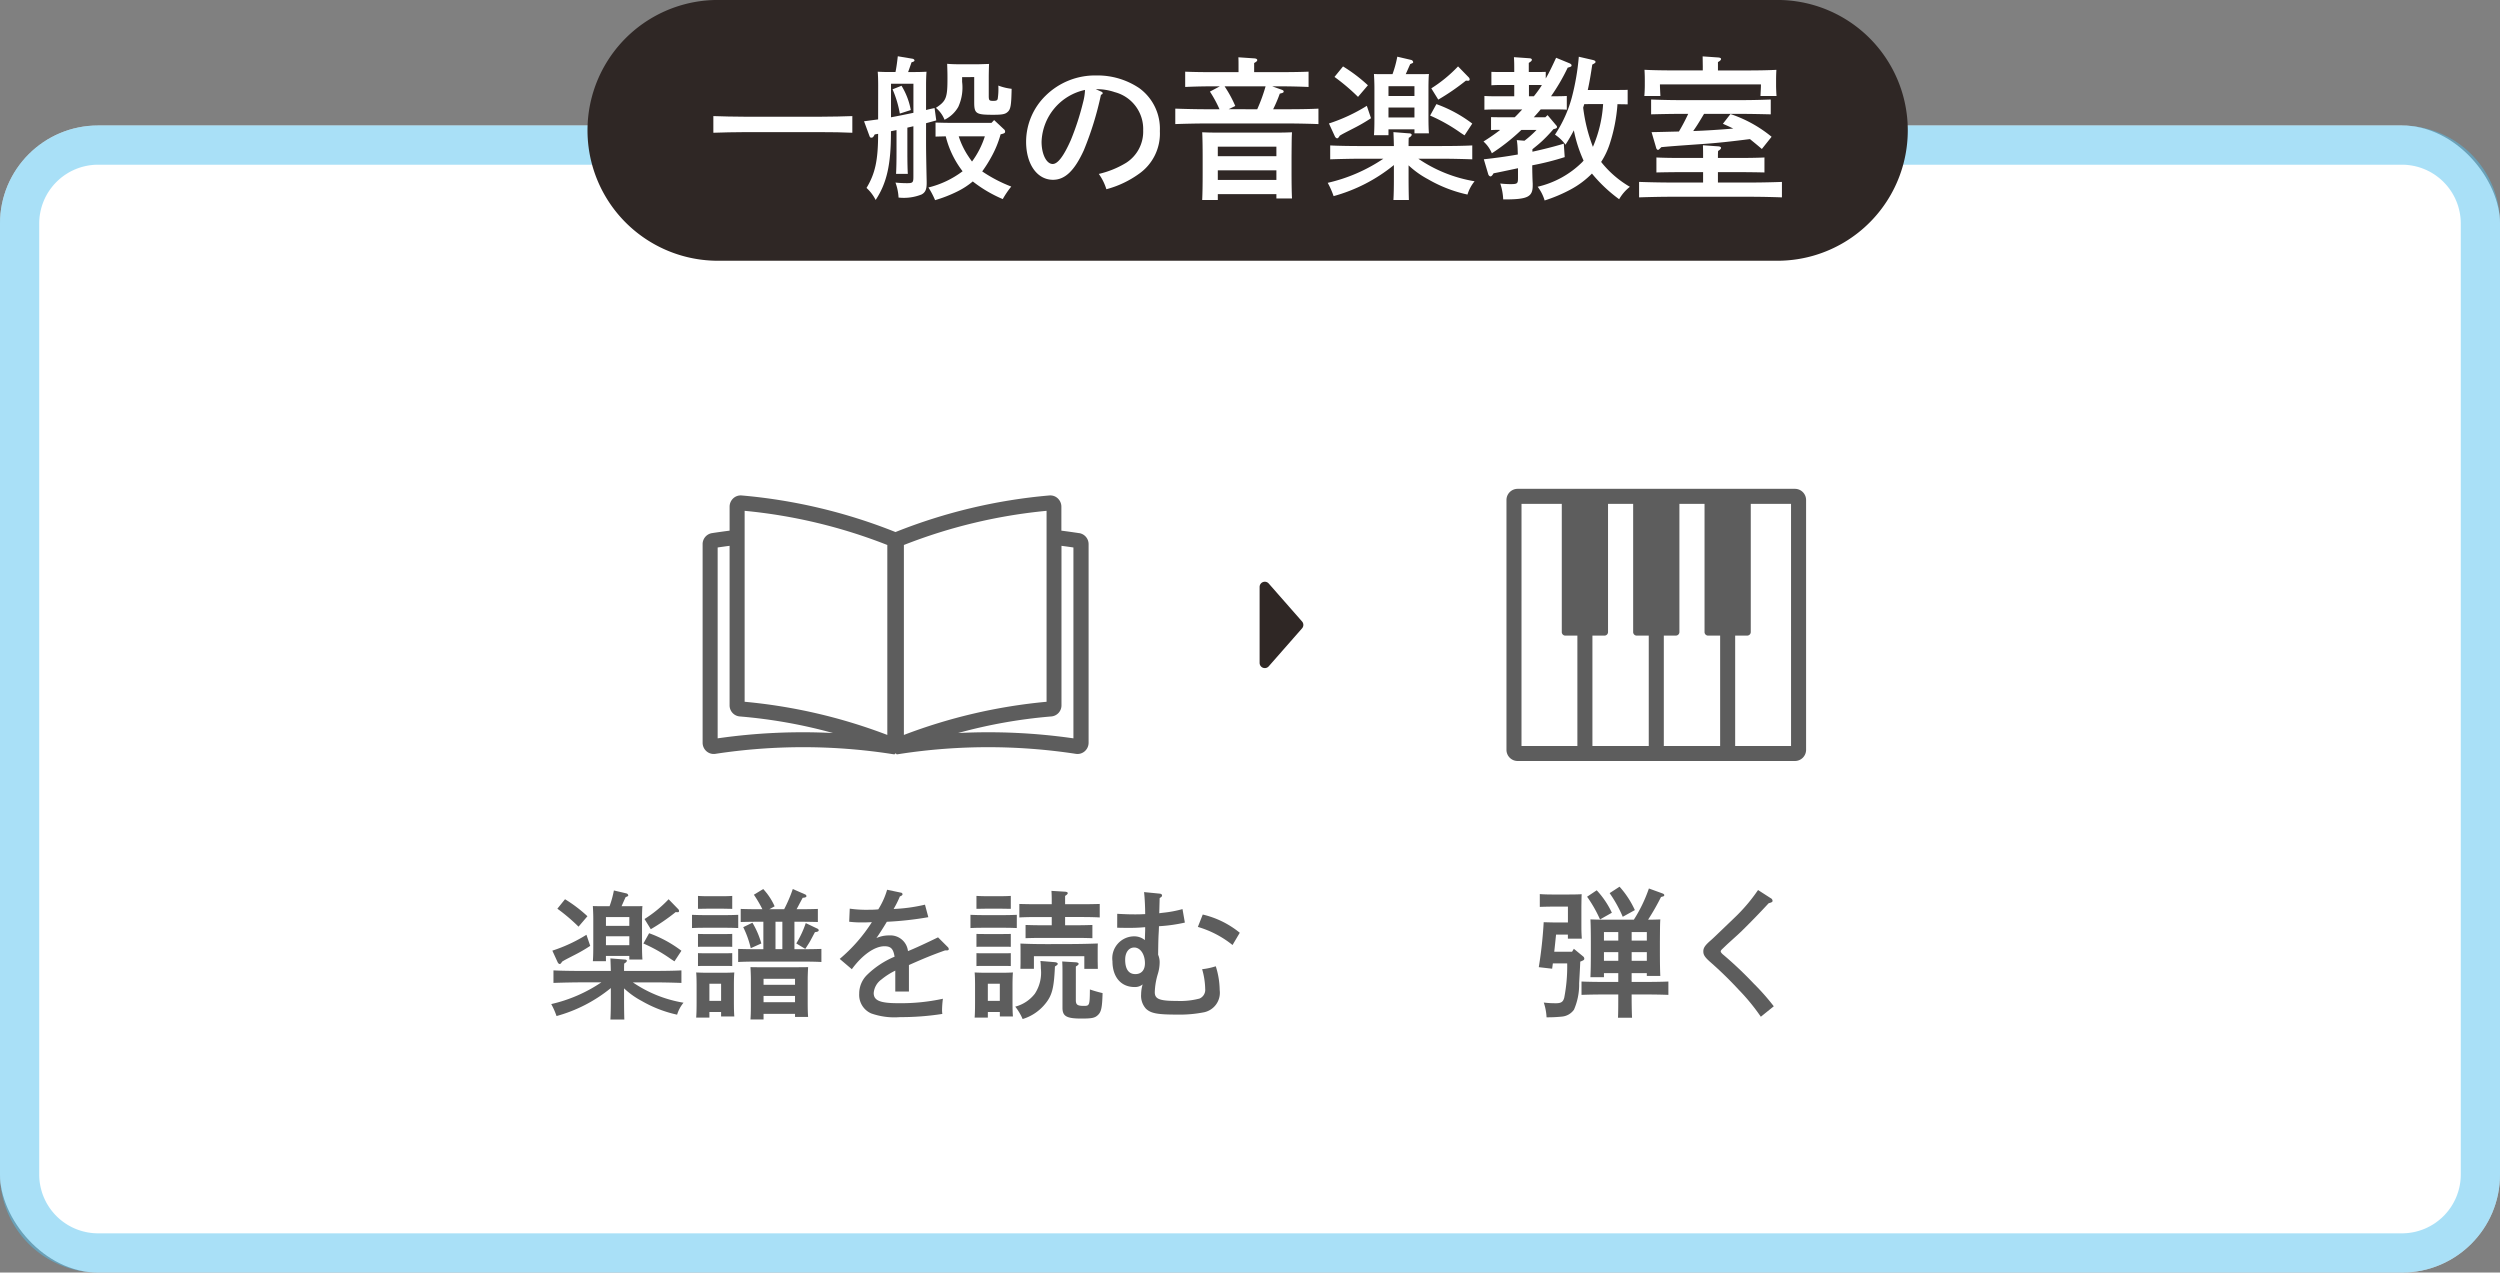 <svg xmlns="http://www.w3.org/2000/svg" width="255" height="129.8" viewBox="0 0 255 129.8">
  <rect x="0" y="0" width="255" height="129.8" fill="#808080" stroke="none"/>
  <g id="グループ_286" data-name="グループ 286" transform="translate(0 0)">
    <rect id="長方形_516" data-name="長方形 516" width="255" height="117" rx="10" transform="translate(0 12.8)" fill="#fff"/>
    <path id="長方形_516_-_アウトライン" data-name="長方形 516 - アウトライン" d="M10,4a6.007,6.007,0,0,0-6,6v97a6.007,6.007,0,0,0,6,6H245a6.007,6.007,0,0,0,6-6V10a6.007,6.007,0,0,0-6-6H10m0-4H245a10,10,0,0,1,10,10v97a10,10,0,0,1-10,10H10A10,10,0,0,1,0,107V10A10,10,0,0,1,10,0Z" transform="translate(0 12.8)" fill="rgba(84,195,241,0.5)"/>
    <path id="パス_9214" data-name="パス 9214" d="M343.44,26.593H234.719a13.3,13.3,0,0,1,0-26.592H343.44a13.3,13.3,0,0,1,0,26.592" transform="translate(-161.82 -0.001)" fill="#2f2725"/>
    <path id="パス_9215" data-name="パス 9215" d="M260.382,24c-.836-.047-2.192-.063-3.154-.063h-7.884c-.867,0-2.286.031-3.138.063V22.3c.82.032,2.239.063,3.138.063h7.884c.993,0,2.35-.031,3.154-.063Z" transform="translate(-173.444 -10.459)" fill="#fff"/>
    <path id="パス_9216" data-name="パス 9216" d="M276.6,13.784c0-.49-.016-1.12-.048-1.4.363.016.679.031,1.136.031h.678c.11-.536.174-1.072.236-1.608l1.5.252c.11.016.2.1.2.174s-.063.126-.3.19c-.126.363-.237.694-.347.993h.741c.458,0,.788-.015,1.136-.031-.032.3-.048.867-.048,1.4V16.29c.284-.079.584-.141.868-.2l.173,1.261-1.041.284v1.955c0,.8.016,1.83.063,4.005v.142c0,.662-.142.962-.52,1.167a4.877,4.877,0,0,1-2.349.315,5.174,5.174,0,0,0-.315-1.53,10.868,10.868,0,0,0,1.183.063c.583,0,.646-.063.646-.662V17.946l-.615.142V20.5c0,1.025.016,1.829.047,2.3h-1.2c.031-.552.047-1.293.047-2.3V18.34c-.189.032-.379.079-.568.111v.125c0,3.3-.426,5.172-1.561,6.891a4.269,4.269,0,0,0-.931-1.23c.883-1.466,1.183-2.822,1.183-5.519l-.347.063c-.142.268-.2.331-.347.331-.095,0-.142-.047-.189-.174l-.552-1.5,1.435-.19Zm1.309,3.248c.773-.142,1.53-.3,2.286-.457V13.61h-2.286Zm1.072-3.216a7.235,7.235,0,0,1,.946,2.475l-1.119.363a10.832,10.832,0,0,0-.741-2.476Zm10.455,4.447a.276.276,0,0,1,.11.221c0,.141-.047.189-.458.284a10.361,10.361,0,0,1-.977,2.365,13.081,13.081,0,0,1-.9,1.419,14.629,14.629,0,0,0,2.964,1.546,9.067,9.067,0,0,0-.867,1.277,13.394,13.394,0,0,1-3.059-1.8,7.692,7.692,0,0,1-1.545,1.009,13.768,13.768,0,0,1-2.3.9,8.183,8.183,0,0,0-.678-1.293,9.524,9.524,0,0,0,3.485-1.655,9.59,9.59,0,0,1-1.719-3.564c-.363.016-.741.016-1.041.032V17.568c.457.016,1.12.032,1.577.032h4.131l.268-.284Zm-4.274-5.33v.488a4.73,4.73,0,0,1-.394,2.555,3.255,3.255,0,0,1-1.4,1.308,2.951,2.951,0,0,0-.883-1.214c1.057-.694,1.183-1.025,1.183-3.012,0-.426,0-.536-.031-1.482.315.032.8.047,1.214.047h1.971c.584-.015.946-.031,1.088-.031-.016.315-.031,1.009-.031,1.341v1.924c0,.457.063.5.457.5.315,0,.41-.048.457-.205a6.818,6.818,0,0,0,.063-1.356,5.562,5.562,0,0,0,1.356.331c-.032,1.64-.094,2.081-.395,2.349-.252.236-.536.3-1.482.3-1.766,0-1.94-.11-1.94-1.293V12.932Zm-.347,6.039a8.073,8.073,0,0,0,1.025,2.1c.11.174.221.315.331.473a8.787,8.787,0,0,0,1.309-2.57Z" transform="translate(-187.026 -5.068)" fill="#fff"/>
    <path id="パス_9217" data-name="パス 9217" d="M313.921,16.126c.142.063.174.095.174.174s0,.079-.174.174a32.67,32.67,0,0,1-1.75,5.661c-.946,2.065-1.908,3-3.138,3-1.624,0-2.744-1.592-2.744-3.894a6.585,6.585,0,0,1,1.987-4.683,7.179,7.179,0,0,1,5.156-2.065,7.625,7.625,0,0,1,4.4,1.293,5.124,5.124,0,0,1,2.1,4.383,5.017,5.017,0,0,1-2.145,4.368,10.122,10.122,0,0,1-3.311,1.561,5.344,5.344,0,0,0-.772-1.561,9.5,9.5,0,0,0,2.791-1.136,3.771,3.771,0,0,0,1.735-3.312,3.879,3.879,0,0,0-2.9-3.894,5.552,5.552,0,0,0-1.94-.3Zm-6.055,5.125c0,1.277.5,2.271,1.135,2.271.52,0,1.12-.8,1.845-2.429a27.076,27.076,0,0,0,1.262-3.894,5.612,5.612,0,0,0,.189-1.23,5.608,5.608,0,0,0-4.431,5.282" transform="translate(-201.626 -6.796)" fill="#fff"/>
    <path id="パス_9218" data-name="パス 9218" d="M345.814,14.322c.126.047.19.095.19.174,0,.11-.063.142-.395.221a14.524,14.524,0,0,1-.678,1.592h1.482c.993,0,2.334-.015,3.138-.063v1.576c-.836-.031-2.176-.063-3.138-.063h-8.326c-.867,0-2.287.031-3.138.063V16.246c.82.031,2.239.063,3.138.063h1.372a12.431,12.431,0,0,0-.977-1.8l1.009-.536h-1.025c-.8,0-1.845.032-2.507.063V12.477c.662.031,1.7.047,2.507.047H341.4v-.489c0-.441,0-.788-.016-1.025l1.624.11c.2.015.3.079.3.173s-.079.174-.315.3v.93h3.028c.725,0,1.845-.016,2.523-.047v1.561c-.678-.031-1.8-.063-2.523-.063h-1.183Zm-6.528,11.243h-1.592c.031-.63.047-1.545.047-2.775V21.166c0-.946-.016-2-.047-2.507.41.015.789.031,1.34.031h6.481c.536,0,.915-.016,1.34-.031-.031.5-.031.5-.047,2.507v1.466c0,1.261.015,2.176.047,2.775h-1.592v-.441h-5.976Zm5.976-5.44h-5.976V21.1h5.976Zm0,2.413h-5.976v.978h5.976Zm-1.955-6.229a17.075,17.075,0,0,0,.852-2.334H339.98a12.35,12.35,0,0,1,1.088,2l-.678.331Z" transform="translate(-215.07 -5.166)" fill="#fff"/>
    <path id="パス_9219" data-name="パス 9219" d="M372.48,23.207c0,1.025.016,1.829.031,2.3h-1.577c.032-.552.048-1.277.048-2.3V21.946a16.721,16.721,0,0,1-6.15,3.169,8.312,8.312,0,0,0-.6-1.356,16.855,16.855,0,0,0,5.677-2.46h-2.286c-.868,0-2.287.032-3.138.063V19.944c.82.047,2.239.063,3.138.063h3.359c-.016-.679-.032-1.1-.048-1.42l1.593.126c.174,0,.268.063.268.142,0,.095-.079.19-.3.315-.016.331-.016.457-.016.836h3.359c.993,0,2.333-.016,3.138-.063v1.419c-.836-.031-2.176-.063-3.138-.063h-2.365a14.306,14.306,0,0,0,5.74,2.3,3.944,3.944,0,0,0-.725,1.356,13.883,13.883,0,0,1-4.021-1.561,9.143,9.143,0,0,1-1.987-1.419Zm-3.832-6.04a17.418,17.418,0,0,1-1.735,1.009c-1.167.6-1.167.6-1.451.773-.11.19-.189.269-.268.269s-.174-.079-.236-.205l-.6-1.309a17.458,17.458,0,0,0,3.863-1.8Zm-2.854-5.282a16.082,16.082,0,0,1,2.538,1.924l-1.009,1.183a20.654,20.654,0,0,0-2.4-2.035ZM370.43,18.9h-1.482c.032-.363.048-.9.048-1.671V14.046c0-.5-.032-1.1-.048-1.387.347.015.679.015,1.136.015h.757a11.23,11.23,0,0,0,.488-1.782l1.419.331a.266.266,0,0,1,.2.22c0,.079,0,.079-.3.205-.236.52-.347.788-.458,1.025h1.23c.457,0,.788,0,1.135-.015-.031.284-.047.883-.047,1.387v3.027c0,.741.016,1.262.047,1.64H373.08V18.3H370.43Zm2.649-5H370.43V14.9h2.649Zm0,2.177H370.43V17.09h2.649Zm2.239-.347a13.654,13.654,0,0,1,3.658,1.986l-.788,1.2c-.221-.142-.394-.253-.5-.331a17.234,17.234,0,0,0-3.012-1.687Zm-.52-1.609a14.043,14.043,0,0,0,2.728-2.239L378.614,13a.311.311,0,0,1,.095.221.129.129,0,0,1-.142.126,1.931,1.931,0,0,1-.236-.016,23.1,23.1,0,0,1-2.823,1.94Z" transform="translate(-228.805 -5.11)" fill="#fff"/>
    <path id="パス_9220" data-name="パス 9220" d="M400.7,16.853l.852,1.009c.095.11.11.142.11.2,0,.11-.079.158-.363.221a15.792,15.792,0,0,1-1.12,1.182c-.331.315-.678.584-1.025.868v.252c1.072-.237,2.144-.5,3.2-.82l.094,1.371a27.623,27.623,0,0,1-3.312.836v.174c0,.284.016,1.135.047,1.687v.2c0,1.167-.52,1.419-2.9,1.419h-.11a5.828,5.828,0,0,0-.3-1.624,9.465,9.465,0,0,0,1.009.063c.757,0,.8-.047.8-.662v-.962c-1.246.268-2.081.441-2.492.52-.126.221-.221.315-.315.315s-.19-.11-.221-.2l-.458-1.546c1.167-.126,2.318-.284,3.469-.488-.015-.394-.015-.773-.063-1.167a1.9,1.9,0,0,0-.047-.3l.788.063a10.215,10.215,0,0,0,1.23-1.1h-1.546a20.71,20.71,0,0,1-3.012,2.381,3.317,3.317,0,0,0-.852-1.2c.647-.41,1.2-.788,1.7-1.182a9.292,9.292,0,0,0-.93.015V17.057l.946.016h1.466c.268-.252.52-.536.773-.8h-2.3c-.457,0-1.119,0-1.561.032V14.9c.442.031,1.1.031,1.561.031h1.482V13.778h-1.4c-.3,0-.71.015-.931.031V12.438c.221.015.631.015.931.015h1.4v-.047c0-.725,0-.915-.031-1.466l1.545.11c.174,0,.284.063.284.158s-.1.189-.315.315v.93h.8c.3,0,.694,0,.93-.015v.677c.395-.677.726-1.4,1.057-2.113l1.34.552c.158.063.236.142.236.221,0,.11-.047.142-.394.237a20.087,20.087,0,0,1-1.7,2.917h.047c.458,0,1.12,0,1.562-.031v1.4c-.442-.032-1.1-.032-1.562-.032h-1.1c-.19.237-.41.474-.631.725l-.079.079h1.183Zm-1.4-1.924a11.493,11.493,0,0,0,.82-1.136c-.173-.015-.347-.015-.52-.015h-.8v1.151Zm8.531.8a16.866,16.866,0,0,1-.8,4.084,7.748,7.748,0,0,1-.868,1.814,10.344,10.344,0,0,0,2.933,2.538A4.339,4.339,0,0,0,408,25.431a15.106,15.106,0,0,1-2.775-2.618,8.986,8.986,0,0,1-2.145,1.609,15.414,15.414,0,0,1-2.681,1.136,4.331,4.331,0,0,0-.71-1.4,9.5,9.5,0,0,0,4.526-2.491c.063-.063.11-.126.158-.174a13.884,13.884,0,0,1-.962-2.933c-.015-.062-.015-.094-.031-.157q-.378.734-.852,1.466a4.22,4.22,0,0,0-1.072-1.025,12.992,12.992,0,0,0,1.719-3.8,24.335,24.335,0,0,0,.71-4.147l1.435.331c.19.047.268.11.268.189,0,.095-.016.11-.331.284-.142.962-.284,1.813-.457,2.586h3.122c.315,0,.709,0,.946-.016v1.482l-.946-.015Zm-3.39,0c-.031.126-.079.237-.11.363a16.727,16.727,0,0,0,.993,4,13.009,13.009,0,0,0,1.041-4.368Z" transform="translate(-242.847 -5.11)" fill="#fff"/>
    <path id="パス_9221" data-name="パス 9221" d="M430.578,22.642h-2.57c-.662,0-1.545.016-2.192.031V21.145c.6.031,1.5.047,2.192.047h2.57c0-.584,0-.788-.016-1.293l1.562.11c.173.016.283.063.283.158s-.094.189-.3.315c-.016.284-.016.394-.016.709h2.554c.631,0,1.656-.016,2.192-.047v1.529c-.583-.015-1.592-.031-2.192-.031h-2.554V23.7h3.39c.993,0,2.334-.031,3.138-.063v1.577c-.835-.031-2.176-.063-3.138-.063h-8.294c-.868,0-2.287.032-3.138.063V23.636c.82.032,2.239.063,3.138.063h3.39Zm-.031-10.8-.016-1.009,1.577.11c.189.015.3.063.3.158s-.094.189-.315.315v.852h2.823c1.088,0,2.318-.016,3.138-.063-.031.568-.031.868-.031,1.2v.426c0,.173.016.71.047,1.041h-1.64c.016-.268.047-.9.047-1.041v-.142h-10.3v.142c0,.142.032.773.047,1.041h-1.639c.031-.331.047-.868.047-1.041V13.4c0-.331,0-.631-.032-1.2.82.047,2.05.063,3.138.063h2.807Zm.126,4.857c-.015.031-.031.047-.047.079-.568.962-.773,1.261-1.057,1.671,1.372-.047,2.728-.142,4.084-.253-.315-.158-.662-.315-1.056-.488l.773-.993a13.135,13.135,0,0,1,4.194,2.318l-.993,1.246c-.473-.409-.868-.725-1.214-1.009-2.019.252-3.391.41-5.125.52-2.791.2-2.791.2-3.911.3l-.142.142c-.094.094-.158.141-.2.141-.079,0-.174-.11-.2-.252l-.457-1.561c1.056-.016,1.971-.047,2.791-.063a19.605,19.605,0,0,0,.946-1.8h-.961c-.773,0-2.145.031-2.823.047V15.231c.647.032,2.019.063,2.823.063h6.559c.868,0,2.113-.031,2.822-.063v1.514c-.741-.016-1.987-.047-2.822-.047Z" transform="translate(-256.862 -5.082)" fill="#fff"/>
    <g id="グループ_1109" data-name="グループ 1109" transform="translate(56.226 49.861)">
      <path id="パス_9222" data-name="パス 9222" d="M217.065,182.159c0,.923.014,1.648.028,2.073h-1.42c.029-.5.043-1.15.043-2.073v-1.136a15.059,15.059,0,0,1-5.539,2.855,7.486,7.486,0,0,0-.54-1.221,15.187,15.187,0,0,0,5.113-2.216h-2.06c-.781,0-2.059.029-2.826.057V179.22c.739.042,2.017.056,2.826.056h3.025c-.014-.611-.029-.994-.043-1.278l1.435.114c.156,0,.242.056.242.128s-.071.17-.27.284c-.014.3-.014.411-.014.752h3.025c.895,0,2.1-.014,2.826-.056V180.5c-.753-.029-1.96-.057-2.826-.057h-2.13a12.882,12.882,0,0,0,5.17,2.074,3.537,3.537,0,0,0-.654,1.221,12.531,12.531,0,0,1-3.622-1.405,8.225,8.225,0,0,1-1.789-1.279Zm-3.451-5.439a15.825,15.825,0,0,1-1.563.909c-1.051.539-1.051.539-1.306.7-.1.17-.171.242-.242.242s-.157-.071-.213-.185l-.54-1.179a15.707,15.707,0,0,0,3.479-1.619Zm-2.571-4.758a14.472,14.472,0,0,1,2.287,1.734l-.909,1.065a18.658,18.658,0,0,0-2.159-1.832Zm4.175,6.32h-1.335c.028-.326.043-.809.043-1.505v-2.869c0-.454-.029-.994-.043-1.249.312.014.611.014,1.023.014h.682a10.144,10.144,0,0,0,.44-1.605l1.278.3a.24.24,0,0,1,.185.2c0,.071,0,.071-.27.185-.213.469-.313.71-.412.923h1.108c.411,0,.71,0,1.023-.014-.029.255-.043.795-.043,1.249v2.727c0,.667.014,1.136.043,1.477H217.6v-.369h-2.386Zm2.386-4.5h-2.386v.9H217.6Zm0,1.96h-2.386v.909H217.6Zm2.017-.312a12.278,12.278,0,0,1,3.295,1.789l-.71,1.079c-.2-.128-.355-.227-.455-.3a15.511,15.511,0,0,0-2.713-1.52Zm-.469-1.449a12.649,12.649,0,0,0,2.457-2.017l.98,1.009a.28.28,0,0,1,.085.2.116.116,0,0,1-.128.114,1.8,1.8,0,0,1-.213-.014,20.931,20.931,0,0,1-2.542,1.747Z" transform="translate(-209.637 -130.102)" fill="#5d5d5d"/>
      <path id="パス_9223" data-name="パス 9223" d="M241.394,174.777c-.3-.014-.753-.029-1.136-.029h-2.443c-.383,0-.838.014-1.136.029v-1.349c.313.014.824.029,1.136.029h2.443c.312,0,.823-.014,1.136-.029Zm-2.94,9.132h-1.349c.028-.327.043-.81.043-1.506v-1.846c0-.44-.014-.994-.043-1.25.327.014.625.028,1.036.028h1.818c.426,0,.71-.014,1.037-.028-.029.255-.043.81-.043,1.25v1.761c0,.667.014,1.15.043,1.477h-1.349v-.454h-1.193Zm1.477-11.106h-1.79l-.852.014V171.5c.213.014.582.029.852.029h1.79c.27,0,.639-.014.852-.029v1.32Zm.852,3.891c-.213-.014-.582-.014-.852-.014h-1.79c-.27,0-.639,0-.852.014v-1.321c.213.015.582.015.852.015h1.79c.27,0,.639,0,.852-.015Zm0,1.96c-.213-.014-.582-.014-.852-.014h-1.79c-.27,0-.639,0-.852.014v-1.32c.213.014.582.014.852.014h1.79c.27,0,.639,0,.852-.014Zm-1.136,1.8h-1.193v1.747h1.193Zm6.433-7.6a14.589,14.589,0,0,0,.88-2.059l1.264.554a.2.2,0,0,1,.128.17c0,.1-.114.156-.383.17l-.213.4c-.185.341-.3.582-.412.767h.483c.539,0,1.264-.014,1.69-.029v1.335c-.426-.014-1.221-.028-1.69-.028h-.7v2.8h1.051c.539,0,1.278-.014,1.7-.029v1.335c-.44-.028-1.235-.042-1.7-.042h-5.1c-.469,0-1.264.014-1.69.042v-1.335c.426.014,1.15.029,1.69.029h.88v-2.8h-.611c-.469,0-1.278.014-1.7.028v-1.335c.426.014,1.151.029,1.7.029h.511a12.079,12.079,0,0,0-.867-1.477l.952-.582a6.428,6.428,0,0,1,1.164,1.761l-.539.3Zm-3.238,1.378a8.665,8.665,0,0,1,.909,2.116l-1.079.483a9.872,9.872,0,0,0-.767-2.144Zm1.136,9.3v.568h-1.335c.028-.34.042-.809.042-1.505v-2.585c0-.454-.029-.994-.042-1.25.312.014.611.014,1.023.014H247.5c.411,0,.71,0,1.023-.014-.014.256-.043.8-.043,1.25v2.357c0,.667.014,1.151.043,1.477h-1.335v-.312Zm3.21-3.579h-3.21v.611h3.21Zm0,1.747h-3.21v.639h3.21Zm-1.292-7.57h-.7v2.8h.7Zm1.42,2.215a10.106,10.106,0,0,0,.966-2.073l1.193.568a.191.191,0,0,1,.127.17c0,.1-.114.157-.383.185l-.483.909c-.085.156-.227.37-.5.8Z" transform="translate(-222.321 -129.977)" fill="#5d5d5d"/>
      <path id="パス_9224" data-name="パス 9224" d="M271.321,171.232a.166.166,0,0,1,.142.156c0,.085-.057.142-.27.227a9.657,9.657,0,0,1-.639,1.278,16.687,16.687,0,0,0,3.2-.44l.341,1.278a33.935,33.935,0,0,1-4.232.469c-.3.511-.8,1.292-1.065,1.661a3.123,3.123,0,0,1,1.321-.27,1.8,1.8,0,0,1,1.9,1.6c.681-.269,1.875-.824,3.067-1.405l1.009,1.008a.307.307,0,0,1,.085.2c0,.085-.085.127-.2.127h-.185c-1.307.469-2.045.767-3.678,1.491v2.7h-1.392v-2.131a7.183,7.183,0,0,0-1.42.909,1.889,1.889,0,0,0-.781,1.378c0,.767.653,1.036,2.485,1.036a20.115,20.115,0,0,0,4.573-.454,9.754,9.754,0,0,0-.086,1.122,2.507,2.507,0,0,0,.029.426,27.315,27.315,0,0,1-4.318.327,7.106,7.106,0,0,1-2.954-.384,2.062,2.062,0,0,1-1.207-2.017,2.665,2.665,0,0,1,.781-1.889,8.946,8.946,0,0,1,2.826-1.875c-.128-.8-.369-1.065-1.037-1.065-.994,0-2.272.894-3.323,2.343l-1.236-1.051a16.4,16.4,0,0,0,3.281-3.75c-.582.029-.739.029-1.036.029a10.293,10.293,0,0,1-1.279-.071l.057-1.335a11.912,11.912,0,0,0,1.917.114,9.548,9.548,0,0,0,.994-.042,7.741,7.741,0,0,0,.9-2Z" transform="translate(-235.632 -130.039)" fill="#5d5d5d"/>
      <path id="パス_9225" data-name="パス 9225" d="M294.9,174.94c-.3-.014-.753-.029-1.136-.029H291.31c-.383,0-.838.014-1.136.029v-1.35c.313.014.824.029,1.136.029h2.457c.312,0,.824-.015,1.136-.029Zm-2.954,9.132H290.6c.028-.327.042-.81.042-1.506V180.72c0-.44-.014-.994-.042-1.249.327.014.625.028,1.036.028h1.847c.411,0,.71-.014,1.023-.028-.029.255-.043.81-.043,1.249v1.762c0,.667.014,1.15.043,1.477h-1.335V183.5h-1.222Zm1.491-11.106h-1.8l-.852.014v-1.32c.213.014.582.029.852.029h1.8c.27,0,.639-.014.852-.029v1.32Zm.852,3.891c-.213-.014-.582-.014-.852-.014h-1.8c-.27,0-.639,0-.852.014v-1.321c.213.014.582.014.852.014h1.8c.27,0,.639,0,.852-.014Zm0,1.96c-.213-.014-.582-.014-.852-.014h-1.8c-.27,0-.639,0-.852.014V177.5c.213.014.582.014.852.014h1.8c.27,0,.639,0,.852-.014Zm-1.121,1.8h-1.222v1.747h1.222Zm5.581-2.2c.2.014.327.085.327.17s-.071.142-.285.27c-.1,2.187-.284,2.926-.951,3.764a4.738,4.738,0,0,1-2.344,1.6,5.61,5.61,0,0,0-.753-1.264,3.726,3.726,0,0,0,2-1.321,3.92,3.92,0,0,0,.611-2.585,6.563,6.563,0,0,0-.043-.753Zm1.079-3.763h1.363c.412,0,1.008-.014,1.42-.029v1.349c-.412-.014-1.008-.028-1.42-.028h-3.976c-.412,0-1.009.014-1.42.028v-1.349c.411.014,1.008.029,1.42.029h1.25v-.838h-1.605c-.469,0-1.264.014-1.7.043v-1.377c.426.014,1.164.028,1.7.028h1.605v-.057c0-.639,0-.809-.029-1.306l1.406.085c.156.014.256.071.256.142s-.071.17-.27.284v.852h1.832c.554,0,1.279-.014,1.7-.028v1.377c-.426-.029-1.236-.043-1.7-.043h-1.832Zm.526,1.917c.937,0,2.059-.029,2.812-.057-.015.327-.015.6-.015,1.079v.7l.015.81h-1.378v-1.292h-5.141V179.1h-1.378c.014-.483.014-.483.014-.782V177.6c0-.582,0-.767-.014-1.079.937.042,1.633.057,2.812.057Zm.568,5.709c0,.483.156.6.824.6.568,0,.6-.056.611-1.676a12.876,12.876,0,0,0,1.293.37c-.043,1.548-.142,1.945-.511,2.272-.3.269-.611.326-1.647.326-1.534,0-1.932-.242-1.932-1.108v-3.806c0-.4-.014-.711-.028-.909l1.392.084c.185.015.284.072.284.157s-.085.156-.284.27Z" transform="translate(-247.413 -130.14)" fill="#5d5d5d"/>
      <path id="パス_9226" data-name="パス 9226" d="M317.94,173.6c.852.043,1.222.057,1.8.057.37,0,.5,0,1.051-.028,0-.667-.042-1.619-.114-2.244l1.591.156c.157.015.242.085.242.185s-.028.128-.242.27l-.042,1.548c.085-.014.17-.028.426-.057a11.53,11.53,0,0,0,1.946-.369l.241,1.377a16.125,16.125,0,0,1-2.641.37c-.014.454-.014.454-.043.938-.014.341-.028.71-.043,1.974a1.919,1.919,0,0,1,.156.8,4.179,4.179,0,0,1-.184,1.15,7.107,7.107,0,0,0-.313,1.86c0,.71.469.9,2.287.9a7.737,7.737,0,0,0,2.272-.242.96.96,0,0,0,.582-.994,7.561,7.561,0,0,0-.312-2,7.087,7.087,0,0,0,1.392-.3,8.291,8.291,0,0,1,.4,2.429,2.034,2.034,0,0,1-1.576,2.258,12.706,12.706,0,0,1-2.755.242c-2.045,0-2.7-.128-3.2-.611a1.966,1.966,0,0,1-.483-1.462,3.572,3.572,0,0,1,.156-1.009,1.224,1.224,0,0,1-.823.27c-1.392,0-2.258-1.023-2.258-2.641a2.238,2.238,0,0,1,2.145-2.528,1.718,1.718,0,0,1,1.164.383c0-.27.028-.852.028-1.036v-.285a16.441,16.441,0,0,1-1.789.071c-.227,0-.6,0-1.065-.014Zm.81,4.673c0,.965.355,1.477,1.037,1.477.611,0,.98-.4.98-1.108,0-.909-.468-1.605-1.093-1.605-.554,0-.923.5-.923,1.236m7.911-4.6a9.339,9.339,0,0,1,3.778,1.86l-.739,1.25a10.177,10.177,0,0,0-3.536-1.846Z" transform="translate(-260.209 -130.252)" fill="#5d5d5d"/>
      <path id="パス_9227" data-name="パス 9227" d="M277.1,99.021c-.588-.09-1.233-.18-1.792-.251V96.329a1.165,1.165,0,0,0-.373-.856,1.109,1.109,0,0,0-.848-.294,55.1,55.1,0,0,0-15.7,3.733,55.1,55.1,0,0,0-15.7-3.733,1.118,1.118,0,0,0-.848.294,1.167,1.167,0,0,0-.373.856V98.77c-.558.071-1.2.16-1.792.251a1.137,1.137,0,0,0-.96,1.138V120.4a1.154,1.154,0,0,0,.4.877,1.122,1.122,0,0,0,.9.259,59.265,59.265,0,0,1,17.9,0l.362.055.123-.112.123.112.362-.055a59.286,59.286,0,0,1,17.9,0,1.117,1.117,0,0,0,.9-.259,1.154,1.154,0,0,0,.4-.877V100.159a1.137,1.137,0,0,0-.96-1.138m-17.88,1.211a53.642,53.642,0,0,1,14.553-3.485v19.477a54.929,54.929,0,0,0-14.553,3.383ZM243,96.747a53.637,53.637,0,0,1,14.553,3.485v19.374A54.934,54.934,0,0,0,243,116.223Zm-2.752,23.207V100.486c.408-.061.83-.119,1.217-.169v16.26a1.133,1.133,0,0,0,1.039,1.144,51.634,51.634,0,0,1,9.512,1.692,60.9,60.9,0,0,0-11.768.541m36.288,0a60.924,60.924,0,0,0-11.77-.541,51.7,51.7,0,0,1,9.514-1.692,1.132,1.132,0,0,0,1.038-1.144v-16.26c.389.05.81.109,1.218.169Z" transform="translate(-223.273 -94.504)" fill="#5d5d5d"/>
      <path id="パス_9228" data-name="パス 9228" d="M402.93,176.677l.965.795a.3.3,0,0,1,.1.213c0,.113-.057.17-.412.3-.014.384-.028.7-.114,2.216a6.392,6.392,0,0,1-.525,2.684,1.688,1.688,0,0,1-1.236.71,14.224,14.224,0,0,1-1.562.071,5.647,5.647,0,0,0-.284-1.505,9.693,9.693,0,0,0,1.236.071c.54,0,.739-.142.852-.569a16.747,16.747,0,0,0,.3-3.493h-1.463c-.029.242-.057.426-.071.539l-1.363-.156a43.618,43.618,0,0,0,.5-4.587c.441.014.995.029,1.492.029h.98v-1.619h-1.605c-.341,0-.937.014-1.264.028v-1.307c.313.029.852.043,1.264.043h1.7c.639,0,1.008-.014,1.307-.029-.014.256-.014.256-.029,1.25v1.875c0,.525,0,.71.043,1.406h-1.42v-.412h-1.207c-.071.682-.128,1.264-.185,1.747h1.818ZM406,179.162v.411H404.62c.029-.568.043-1.391.043-2.5v-1.136c0-.852-.014-1.8-.043-2.258.383.014.724.028,1.207.028h3.224a14.952,14.952,0,0,0,1.534-3.181l1.406.512c.1.042.157.085.157.156,0,.114,0,.114-.327.2a23.8,23.8,0,0,1-1.32,2.315h.042c.5,0,.838-.014,1.207-.028-.029.468-.029.468-.043,2.258v1.008c0,1.136.014,1.96.043,2.5h-1.378v-.284h-1.548v.895h1.491c.654,0,1.648-.014,2.258-.042v1.363c-.653-.028-1.562-.042-2.258-.042h-1.491c0,1.023.015,1.874.043,2.371h-1.435c.029-.539.029-1.292.029-2.371h-1.491c-.7,0-1.6.014-2.258.042v-1.363c.6.029,1.534.042,2.258.042h1.491v-.895Zm-.739-8.451A8.851,8.851,0,0,1,406.807,173l-1.207.682a13.415,13.415,0,0,0-1.32-2.315Zm2.2,4.261H406v.867h1.463ZM406,177.9h1.463v-.881H406Zm1.591-7.556a9.389,9.389,0,0,1,1.562,2.387l-1.236.682A13.2,13.2,0,0,0,406.58,171Zm2.783,4.63h-1.548v.867h1.548Zm-1.548,2.926h1.548v-.881h-1.548Z" transform="translate(-298.623 -129.762)" fill="#5d5d5d"/>
      <path id="パス_9229" data-name="パス 9229" d="M437.827,171.808a.331.331,0,0,1,.2.27c0,.113-.042.156-.4.256-1.023,1.108-1.889,1.988-2.741,2.826-.341.327-.341.327-1.363,1.249-.17.156-.17.156-.6.569-.127.113-.184.2-.184.269s.085.2.3.37a38.774,38.774,0,0,1,3.068,2.911,23.12,23.12,0,0,1,2.045,2.315l-1.321,1.065a20.783,20.783,0,0,0-2.272-2.769,38.414,38.414,0,0,0-2.855-2.783c-.582-.511-.739-.753-.739-1.108s.157-.611.782-1.151c.241-.213.241-.213,2.414-2.3a17.45,17.45,0,0,0,2.386-2.812Z" transform="translate(-313.452 -130.063)" fill="#5d5d5d"/>
      <path id="パス_9230" data-name="パス 9230" d="M422.569,93.912H394.286a1.14,1.14,0,0,0-1.139,1.138v25.485a1.14,1.14,0,0,0,1.139,1.138h28.283a1.14,1.14,0,0,0,1.139-1.138V95.05a1.14,1.14,0,0,0-1.139-1.138m-8.878,14.969h1.25V120.14h-5.745V108.881h1.25a.364.364,0,0,0,.341-.383V95.446h2.563V108.5a.364.364,0,0,0,.341.383m-10.526,0a.364.364,0,0,0,.341-.383V95.446h2.563V108.5a.364.364,0,0,0,.341.383h1.25V120.14h-5.746V108.881Zm-8.483-13.435h4.107V108.5a.364.364,0,0,0,.341.383h1.25V120.14h-5.7Zm27.492,24.693h-5.7V108.881h1.25a.364.364,0,0,0,.341-.383V95.446h4.107Z" transform="translate(-295.713 -93.912)" fill="#5d5d5d"/>
      <path id="パス_9231" data-name="パス 9231" d="M350.054,115.813l-3.4-3.873a.531.531,0,0,0-.93.35v7.747a.531.531,0,0,0,.93.35l3.4-3.874a.531.531,0,0,0,0-.7" transform="translate(-273.47 -102.283)" fill="#2f2725"/>
    </g>
  </g>
</svg>
